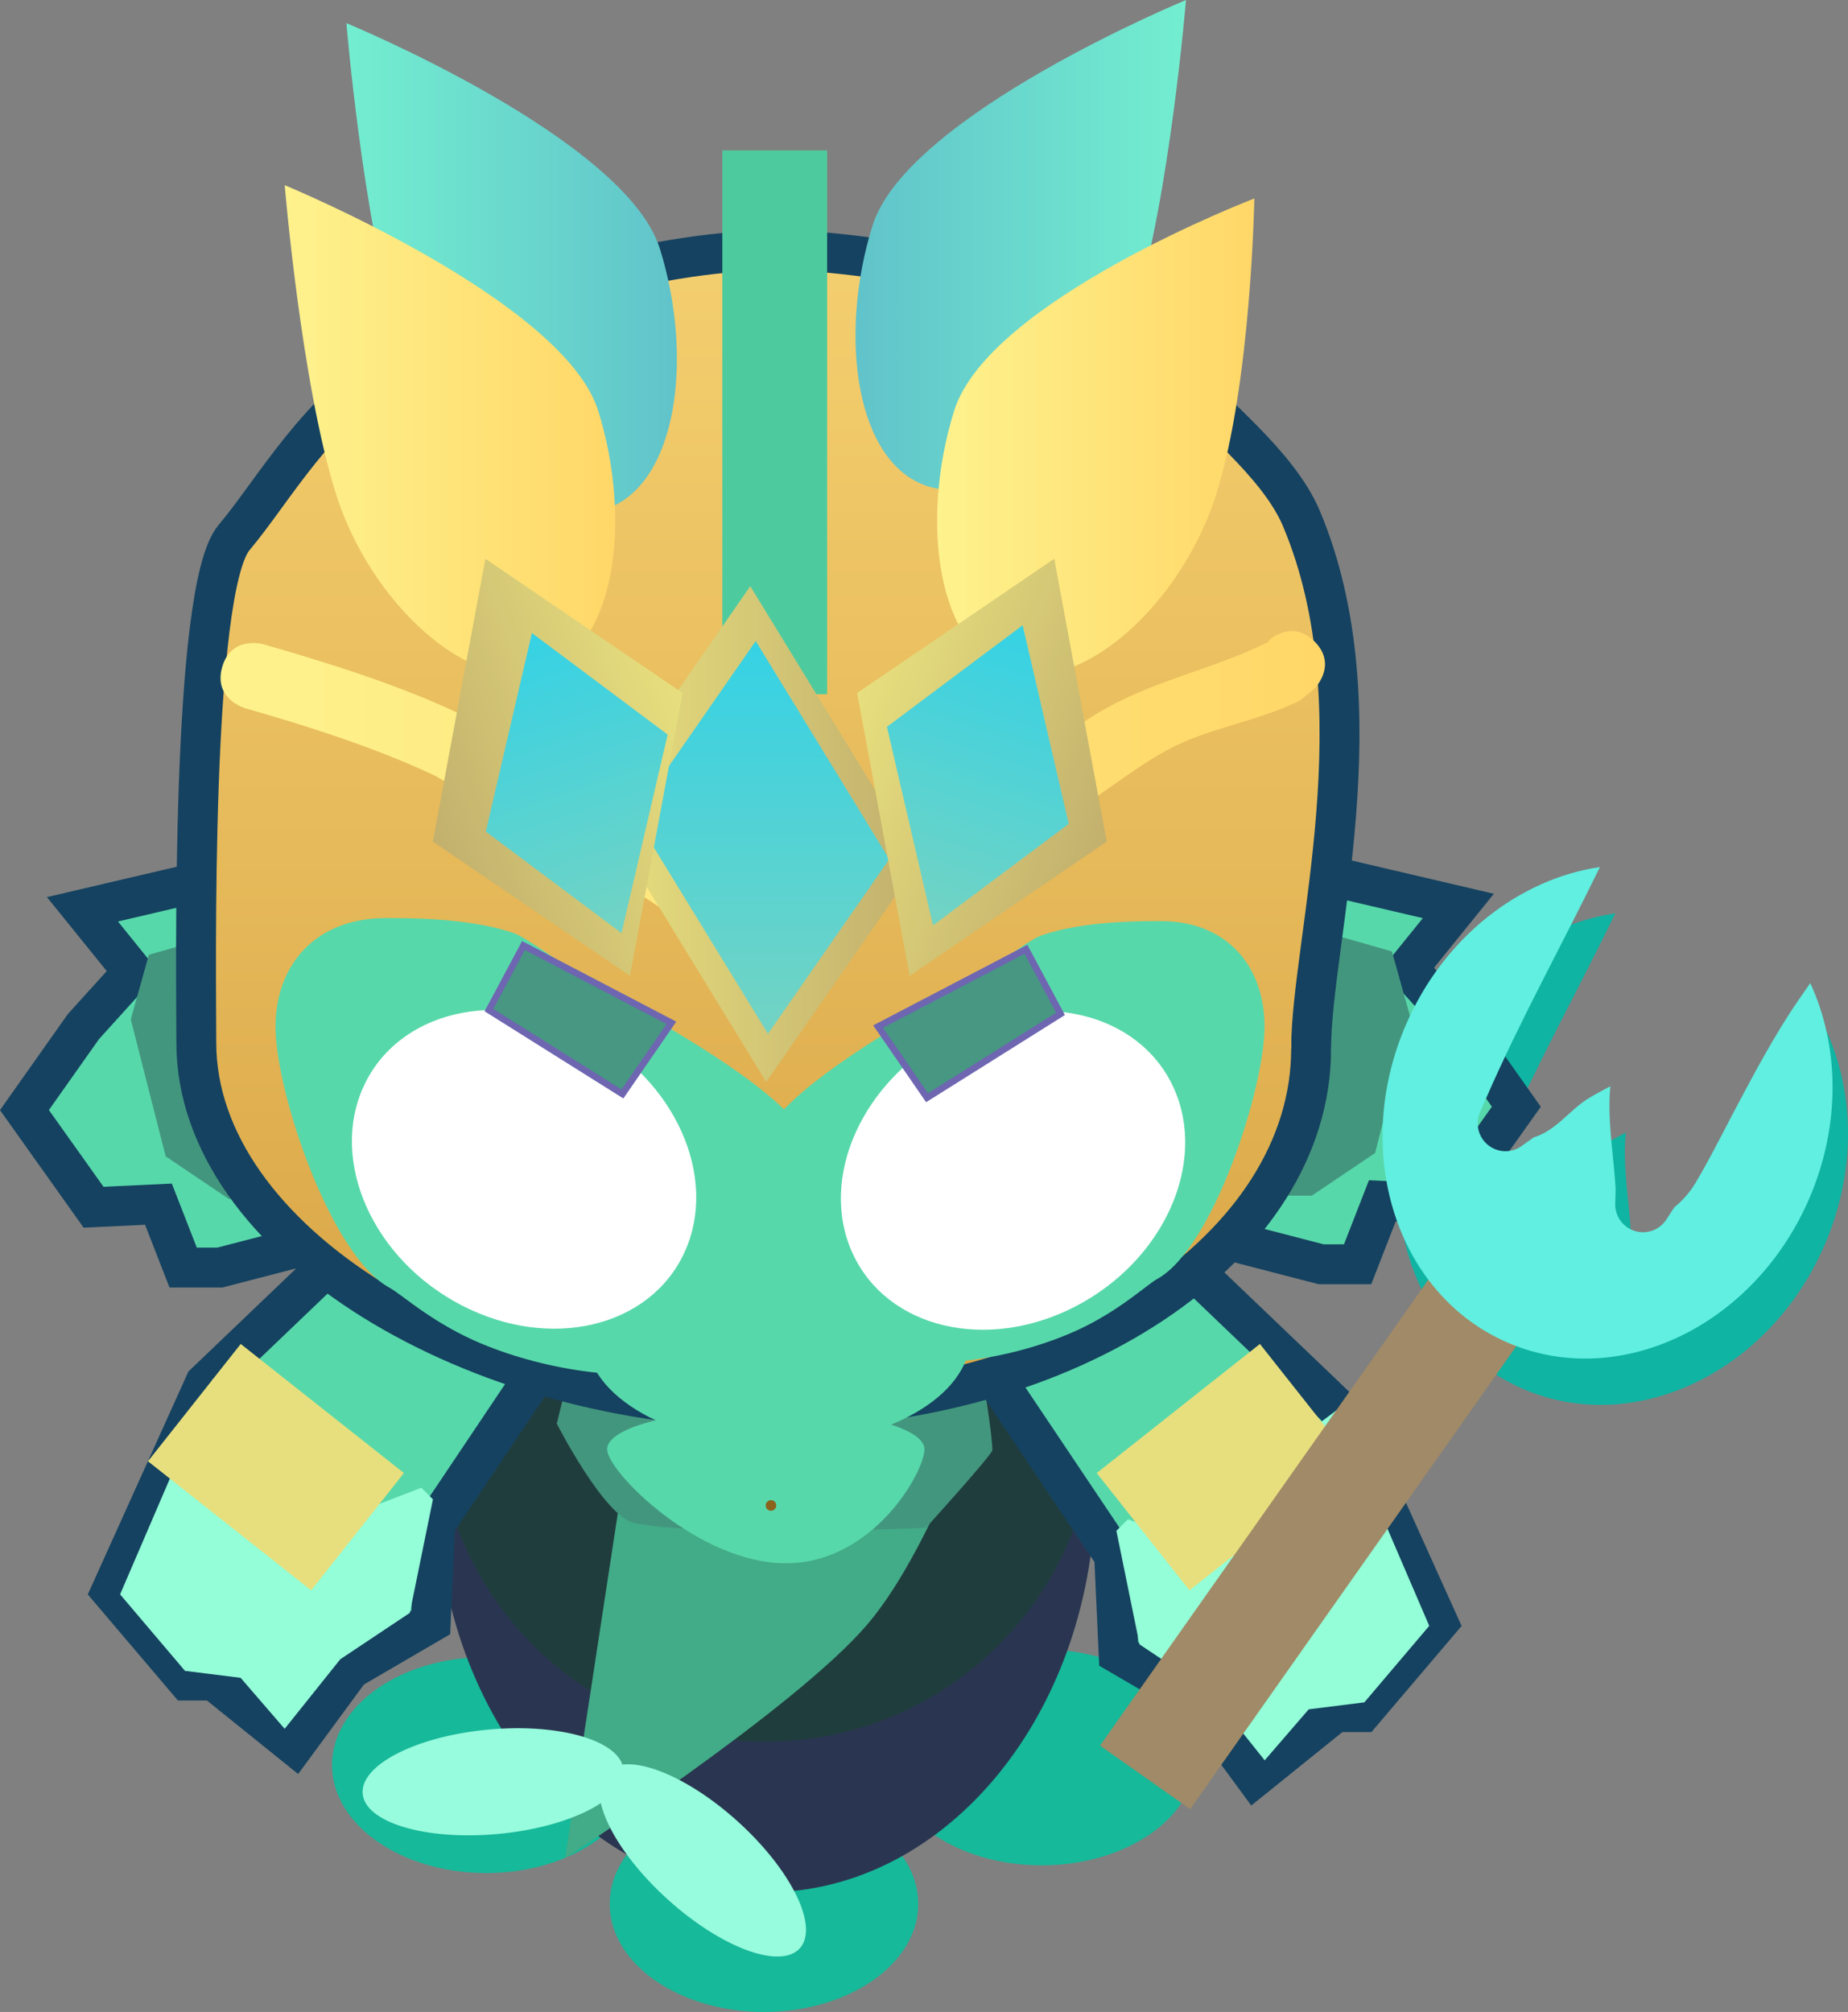 <svg viewBox="0,0,138.966,151.246" height="151.246" width="138.966" xmlns:xlink="http://www.w3.org/1999/xlink" xmlns="http://www.w3.org/2000/svg" version="1.1"><rect x="0" y="0" width="138.966" height="151.246" fill="#808080" stroke="none"/><defs><linearGradient id="color-1" gradientUnits="userSpaceOnUse" y2="219.937" x2="235.043" y1="132.863" x1="235.043"><stop stop-color="#f4cf6f" offset="0"></stop><stop stop-color="#d9a546" offset="1"></stop></linearGradient><linearGradient id="color-2" gradientUnits="userSpaceOnUse" y2="173.709" x2="276.945" y1="173.709" x1="193.893"><stop stop-color="#fef28d" offset="0"></stop><stop stop-color="#ffd768" offset="1"></stop></linearGradient><linearGradient id="color-3" gradientUnits="userSpaceOnUse" y2="176.762" x2="246.42" y1="176.762" x1="222.232"><stop stop-color="#e7df7e" offset="0"></stop><stop stop-color="#c2b06d" offset="1"></stop></linearGradient><linearGradient id="color-4" gradientUnits="userSpaceOnUse" y2="191.777" x2="234.597" y1="162.25" x1="234.597"><stop stop-color="#35d2e5" offset="0"></stop><stop stop-color="#73d3c3" offset="1"></stop></linearGradient><linearGradient id="color-5" gradientUnits="userSpaceOnUse" y2="134.212" x2="228.21" y1="134.212" x1="203.357"><stop stop-color="#73eed0" offset="0"></stop><stop stop-color="#61c3ca" offset="1"></stop></linearGradient><linearGradient id="color-6" gradientUnits="userSpaceOnUse" y2="132.472" x2="241.639" y1="132.472" x1="266.492"><stop stop-color="#73eed0" offset="0"></stop><stop stop-color="#61c3ca" offset="1"></stop></linearGradient><linearGradient id="color-7" gradientUnits="userSpaceOnUse" y2="146.892" x2="271.631" y1="146.892" x1="247.777"><stop stop-color="#fef28d" offset="0"></stop><stop stop-color="#ffd768" offset="1"></stop></linearGradient><linearGradient id="color-8" gradientUnits="userSpaceOnUse" y2="146.392" x2="223.57" y1="146.392" x1="198.717"><stop stop-color="#fef28d" offset="0"></stop><stop stop-color="#ffd768" offset="1"></stop></linearGradient><linearGradient id="color-9" gradientUnits="userSpaceOnUse" y2="175.59" x2="261.198" y1="167.888" x1="241.095"><stop stop-color="#e7df7e" offset="0"></stop><stop stop-color="#c2b06d" offset="1"></stop></linearGradient><linearGradient id="color-10" gradientUnits="userSpaceOnUse" y2="175.59" x2="209.194" y1="167.888" x1="229.297"><stop stop-color="#e7df7e" offset="0"></stop><stop stop-color="#c2b06d" offset="1"></stop></linearGradient><linearGradient id="color-11" gradientUnits="userSpaceOnUse" y2="184.09" x2="224.394" y1="161.76" x1="216.959"><stop stop-color="#35d2e5" offset="0"></stop><stop stop-color="#73d3c3" offset="1"></stop></linearGradient><linearGradient id="color-12" gradientUnits="userSpaceOnUse" y2="183.51" x2="247.121" y1="161.18" x1="254.556"><stop stop-color="#35d2e5" offset="0"></stop><stop stop-color="#73d3c3" offset="1"></stop></linearGradient></defs><g transform="translate(-177.308,-114.058)"><g style="mix-blend-mode: normal" stroke-dashoffset="0" stroke-dasharray="" stroke-miterlimit="10" stroke-linejoin="miter" fill-rule="nonzero" data-paper-data="{&quot;isPaintingLayer&quot;:true}"><path stroke-linecap="butt" stroke-width="0" stroke="none" fill="#0fb4a3" d="M314.495,207.693c-4.165,9.58 -14.321,14.399 -22.684,10.763c-8.363,-3.636 -11.766,-14.35 -7.6,-23.93c2.866,-6.591 8.566,-10.928 14.568,-11.809c-2.84,5.834 -6.008,11.517 -8.601,17.48l-0.417,0.958c-0.46,1.059 0.025,2.29 1.083,2.75c0.71,0.309 1.499,0.192 2.079,-0.238l0.88,-0.628c1.683,-0.521 2.658,-2.008 4.041,-2.886c0.554,-0.352 1.143,-0.645 1.72,-0.957c-0.027,0.289 -0.048,0.578 -0.058,0.867c-0.079,2.305 0.329,4.591 0.456,6.896l-0.03,1.011c-0.045,0.846 0.432,1.67 1.254,2.027c0.962,0.418 2.067,0.056 2.606,-0.808l0.579,-0.893c0.415,-0.329 0.813,-0.73 1.244,-1.298c0.689,-0.908 2.971,-5.381 3,-5.434c1.35,-2.551 2.741,-5.209 4.294,-7.639c0.53,-0.83 1.108,-1.654 1.687,-2.483c2.185,4.723 2.322,10.679 -0.101,16.251z"></path><path stroke-linecap="butt" stroke-width="0" stroke="none" fill="#16b99a" d="M246.358,257.184c0,4.485 -5.194,8.12 -11.601,8.12c-6.407,0 -11.601,-3.636 -11.601,-8.12c0,-4.485 5.194,-8.12 11.601,-8.12c6.407,0 11.601,3.636 11.601,8.12z"></path><path stroke-linecap="butt" stroke-width="0" stroke="none" fill="#16b99a" d="M267.239,246.164c0,4.485 -5.194,8.12 -11.601,8.12c-6.407,0 -11.601,-3.636 -11.601,-8.12c0,-4.485 5.194,-8.12 11.601,-8.12c6.407,0 11.601,3.636 11.601,8.12z"></path><path stroke-linecap="butt" stroke-width="0" stroke="none" fill="#16b99a" d="M225.477,246.744c0,4.485 -5.194,8.12 -11.601,8.12c-6.407,0 -11.601,-3.636 -11.601,-8.12c0,-4.485 5.194,-8.12 11.601,-8.12c6.407,0 11.601,3.636 11.601,8.12z"></path><path stroke-linecap="round" stroke-width="0" stroke="none" fill="#79dee2" d="M198.509,182.973l5.44,19.332l-5.246,1.36h-1.943l-4.76,-3.206l-2.623,-10.297l1.36,-4.857l5.44,-1.554z"></path><path stroke-linecap="round" stroke-width="3" stroke="#154260" fill="#57d8aa" data-paper-data="{&quot;index&quot;:null}" d="M193.557,180.063l7.699,27.36l-7.424,1.925h-2.75l-1.859,-4.767l-4.878,0.23l-5.199,-7.304l4.442,-6.284l3.72,-4.109l-3.801,-4.7z"></path><path stroke-linecap="round" stroke-width="0" stroke="none" fill="#43967e" data-paper-data="{&quot;index&quot;:null}" d="M196.274,183.5l5.44,19.332l-5.246,1.36h-1.943l-4.76,-3.206l-2.623,-10.297l1.36,-4.857l5.44,-1.554z"></path><path stroke-linecap="butt" stroke-width="0" stroke="none" fill="#2a3651" d="M259.682,225.779c0,16.865 -11.098,30.536 -24.787,30.536c-13.69,0 -24.787,-13.671 -24.787,-30.536c0,-16.865 11.098,-30.536 24.787,-30.536c13.69,0 24.787,13.671 24.787,30.536z"></path><path stroke-linecap="butt" stroke-width="0" stroke="none" fill="#203d3e" d="M259.682,220.115c0,13.736 -11.098,24.872 -24.787,24.872c-13.69,0 -24.787,-11.136 -24.787,-24.872c0,-13.736 11.098,-24.872 24.787,-24.872c13.69,0 24.787,11.136 24.787,24.872z"></path><path stroke-linecap="butt" stroke-width="0" stroke="none" fill="#42ab87" d="M219.805,253.741l5.418,-35.461l27.088,-2.463c0,0 -4.402,14.083 -9.814,20.397c-5.424,6.328 -22.692,17.527 -22.692,17.527z"></path><path stroke-linecap="butt" stroke-width="0" stroke="none" fill="#43967e" d="M219.179,221.078l2.026,-8.274h29.242c0,0 1.485,8.697 1.485,10.269c0,0.317 -4.997,5.838 -4.997,5.838c0,0 -16.616,0.719 -21.912,-0.356c-2.283,-0.463 -5.845,-7.477 -5.845,-7.477z"></path><path stroke-linecap="butt" stroke-width="0" stroke="none" fill="#57d8aa" d="M246.827,223.006c0,1.671 -3.83,8.571 -10.42,8.571c-6.59,0 -13.445,-6.9 -13.445,-8.571c0,-1.671 5.342,-3.025 11.932,-3.025c6.59,0 11.932,1.354 11.932,3.025z"></path><path stroke-linecap="round" stroke-width="3" stroke="#154260" fill="#57d8aa" data-paper-data="{&quot;index&quot;:null}" d="M218.943,215.351l-8.907,13.277l-0.336,7.395l-6.05,3.529l-4.202,5.714l-6.05,-4.874h-2.017l-5.714,-6.722l7.059,-15.63l11.428,-10.924l10.252,0.672z"></path><path stroke-linecap="round" stroke-width="0" stroke="#d1852d" fill="#93fed7" data-paper-data="{&quot;index&quot;:null}" d="M208.125,235.306l-5.229,3.486l-4.183,5.229l-3.311,-3.834l-4.183,-0.523l-4.88,-5.751l6.971,-16.208l1.394,1.046l-0.349,2.789l4.183,-1.743l-1.046,5.403l5.577,-1.743l1.394,4.183l4.531,-1.743l0.871,0.871z"></path><path stroke-linecap="round" stroke-width="3" stroke="#154260" fill="#57d8aa" d="M256.721,210.158l10.252,-0.672l11.428,10.924l7.059,15.63l-5.714,6.722h-2.017l-6.05,4.874l-4.202,-5.714l-6.05,-3.529l-0.336,-7.395l-8.907,-13.277z"></path><path stroke-linecap="round" stroke-width="0" stroke="#d1852d" fill="#93fed7" d="M261.258,229.136l0.871,-0.871l4.531,1.743l1.394,-4.183l5.577,1.743l-1.046,-5.403l4.183,1.743l-0.349,-2.789l1.394,-1.046l6.971,16.208l-4.88,5.751l-4.183,0.523l-3.311,3.834l-4.183,-5.229l-5.229,-3.486z"></path><path stroke-linecap="round" stroke-width="3" stroke="#154260" fill="#57d8aa" data-paper-data="{&quot;index&quot;:null}" d="M286.973,182.163l-3.801,4.7l3.72,4.109l4.442,6.284l-5.199,7.304l-4.878,-0.23l-1.859,4.767h-2.75l-7.424,-1.925l7.699,-27.36z"></path><path stroke-linecap="round" stroke-width="0" stroke="none" fill="#43967e" data-paper-data="{&quot;index&quot;:null}" d="M276.538,184.027l5.44,1.554l1.36,4.857l-2.623,10.297l-4.76,3.206h-1.943l-5.246,-1.36l5.44,-19.332z"></path><path stroke-linecap="butt" stroke-width="3" stroke="#154260" fill="url(#color-1)" d="M275.902,192.898c0,14.933 -18.141,27.039 -40.519,27.039c-22.378,0 -43.313,-12.564 -43.313,-27.497c0,-4.801 -0.454,-34.058 2.835,-37.966c3.055,-3.631 6.083,-9.398 12.418,-13.435c8.057,-5.134 20.026,-8.177 28.526,-8.177c6.82,0 24.148,2.814 29.727,9.062c2.852,3.194 7.867,7.006 9.597,11.116c5.989,14.231 0.729,31.803 0.729,39.859z"></path><path stroke-linecap="butt" stroke-width="0" stroke="none" fill="#57d8aa" d="M238.053,200.311c0,2.483 -1.114,14.619 -8.802,16.604c-4.214,1.088 -10.654,0.28 -15.773,-1.863c-1.665,-0.697 -3.057,-1.531 -4.162,-2.277c-1.31,-0.884 -2.217,-1.643 -2.697,-1.901c-4.478,-2.402 -8.593,-14.795 -8.593,-19.606c0,-4.812 3.145,-8.192 8.268,-8.192c1.306,0 6.209,-0.068 9.667,1.135c1.086,0.378 4.673,3.144 5.84,3.612c2.561,1.027 0.781,0.696 3.247,2.053c6.868,3.78 13.005,8.081 13.005,10.436z"></path><path stroke-linecap="butt" stroke-width="0" stroke="none" fill="#57d8aa" d="M250.272,214.569c0,4.493 -6.463,8.135 -14.436,8.135c-7.973,0 -14.436,-3.642 -14.436,-8.135c0,-4.493 6.234,-14.894 14.207,-14.894c7.973,0 14.665,10.402 14.665,14.894z"></path><path stroke-linecap="butt" stroke-width="0" stroke="none" fill="#57d8aa" data-paper-data="{&quot;index&quot;:null}" d="M247.03,189.882c2.315,-1.313 0.644,-0.992 3.048,-1.986c1.095,-0.453 4.464,-3.13 5.483,-3.495c3.247,-1.164 7.85,-1.098 9.076,-1.098c4.809,0 7.762,3.271 7.762,7.927c0,4.656 -3.863,16.647 -8.067,18.971c-0.451,0.249 -1.302,0.984 -2.532,1.84c-1.037,0.721 -2.344,1.529 -3.907,2.203c-4.806,2.073 -10.853,2.855 -14.809,1.803c-7.218,-1.921 -8.264,-13.663 -8.264,-16.066c0,-2.278 5.762,-6.441 12.21,-10.098z"></path><path stroke-linecap="butt" stroke-width="0.5" stroke="none" fill="#8b631d" d="M234.886,227.23c0,-0.22 0.178,-0.398 0.398,-0.398c0.22,0 0.398,0.178 0.398,0.398c0,0.22 -0.178,0.398 -0.398,0.398c-0.22,0 -0.398,-0.178 -0.398,-0.398z"></path><path stroke-linecap="butt" stroke-width="0" stroke="#954116" fill="#ffffff" d="M228.782,208.197c-2.589,5.649 -10.09,7.436 -16.753,3.992c-6.663,-3.444 -9.966,-10.815 -7.377,-16.464c2.589,-5.649 10.09,-7.436 16.753,-3.992c6.663,3.444 9.966,10.815 7.377,16.464z"></path><path stroke-linecap="round" stroke-width="0.5" stroke="#6e66b1" fill="#479782" d="M216.671,185.138l11.125,5.811l-3.682,5.346l-10.038,-6.302z"></path><path stroke-linecap="butt" stroke-width="0" stroke="#954116" fill="#ffffff" data-paper-data="{&quot;index&quot;:null}" d="M248.799,191.813c6.663,-3.444 14.164,-1.656 16.753,3.992c2.589,5.649 -0.714,13.02 -7.377,16.464c-6.663,3.444 -14.164,1.656 -16.753,-3.992c-2.589,-5.649 0.714,-13.02 7.377,-16.464z"></path><path stroke-linecap="round" stroke-width="0.5" stroke="#6e66b1" fill="#479782" data-paper-data="{&quot;index&quot;:null}" d="M257.057,190.275l-10.038,6.302l-3.682,-5.346l11.125,-5.811z"></path><path stroke-linecap="butt" stroke-width="0" stroke="none" fill="#97fbdd" d="M232.792,250.991c4.034,3.65 6.121,7.917 4.661,9.53c-1.46,1.614 -5.914,-0.037 -9.948,-3.687c-4.034,-3.65 -6.121,-7.917 -4.661,-9.53c1.46,-1.614 5.914,0.037 9.948,3.687z"></path><path stroke-linecap="butt" stroke-width="0" stroke="none" fill="#97fbdd" data-paper-data="{&quot;index&quot;:null}" d="M224.196,247.098c0.2,2.167 -4.03,4.328 -9.447,4.828c-5.417,0.499 -9.971,-0.852 -10.17,-3.019c-0.2,-2.167 4.03,-4.328 9.447,-4.828c5.417,-0.499 9.971,0.852 10.17,3.019z"></path><path stroke-linecap="butt" stroke-width="0" stroke="none" fill="#4ecb9e" d="M231.626,166.245v-40.879h7.88v40.879z"></path><path stroke-linecap="butt" stroke-width="0.5" stroke="none" fill="url(#color-2)" d="M276.159,162.281c1.768,1.768 0,3.536 0,3.536l-1.071,0.89c-3.298,1.64 -6.897,2.035 -10.054,3.761c-4.454,2.435 -8.566,6.885 -13.726,6.985c-3.822,1.766 -7.895,3.249 -11.562,5.238c-1.754,0.951 -5.414,3.403 -7.416,3.223c-1.321,-0.119 -2.234,-1.432 -3.317,-2.198c-2.022,-1.432 -4.085,-2.837 -6.305,-3.938c-2.334,-1.158 -4.791,-2.103 -6.985,-3.508c-1.558,-0.998 -4.272,-3.24 -5.989,-4.036c-4.351,-2.016 -9.363,-3.614 -14.001,-4.938c0,0 -2.404,-0.687 -1.717,-3.091c0.687,-2.404 3.091,-1.717 3.091,-1.717c4.844,1.385 10.117,3.044 14.659,5.177c4.532,2.128 8.634,5.364 13.157,7.629c1.58,0.791 3.152,1.606 4.65,2.543c0.903,0.565 1.744,1.231 2.532,1.948c0.364,0.332 0.406,1.143 0.898,1.174c0.604,0.037 0.983,-0.709 1.5,-1.025c0.946,-0.578 1.908,-1.129 2.885,-1.652c4.075,-2.18 8.619,-3.879 12.883,-5.72c3.74,0.085 6.184,-2.811 9.32,-4.739c4.325,-2.659 8.827,-3.358 13.262,-5.588l-0.228,0.047c0,0 1.768,-1.768 3.536,0z"></path><path stroke-linecap="butt" stroke-width="0" stroke="none" fill="url(#color-3)" d="M222.232,174.674l11.496,-16.548l12.692,20.723l-11.496,16.548z"></path><path stroke-linecap="butt" stroke-width="0" stroke="none" fill="url(#color-4)" d="M225.015,175.381l9.122,-13.13l10.042,16.396l-9.122,13.13z"></path><path stroke-linecap="butt" stroke-width="0" stroke="none" fill="#e7df7e" d="M188.436,223.909l6.974,-8.82l12.272,9.703l-6.974,8.82z"></path><path stroke-linecap="butt" stroke-width="0" stroke="none" fill="#e7df7e" data-paper-data="{&quot;index&quot;:null}" d="M266.754,233.612l-6.974,-8.82l12.272,-9.703l6.974,8.82z"></path><path stroke-linecap="butt" stroke-width="0" stroke="none" fill="url(#color-5)" d="M226.93,132.757c2.596,8.308 1.266,17.902 -4.186,19.606c-5.452,1.704 -12.962,-5.128 -15.558,-13.436c-2.596,-8.308 -3.829,-23.128 -3.829,-23.128c0,0 20.977,8.65 23.573,16.958z"></path><path stroke-linecap="butt" stroke-width="0" stroke="none" fill="url(#color-6)" data-paper-data="{&quot;index&quot;:null}" d="M242.919,131.016c2.596,-8.308 23.573,-16.958 23.573,-16.958c0,0 -1.233,14.82 -3.829,23.128c-2.596,8.308 -10.106,15.139 -15.558,13.436c-5.452,-1.704 -6.782,-11.298 -4.186,-19.606z"></path><path stroke-linecap="butt" stroke-width="0" stroke="none" fill="url(#color-7)" data-paper-data="{&quot;index&quot;:null}" d="M271.631,128.979c0,0 -0.233,13.82 -2.829,22.128c-2.596,8.308 -10.106,15.139 -15.558,13.436c-5.452,-1.704 -6.782,-11.298 -4.186,-19.606c2.596,-8.308 22.573,-15.958 22.573,-15.958z"></path><path stroke-linecap="butt" stroke-width="0" stroke="none" fill="url(#color-8)" d="M222.29,144.937c2.596,8.308 1.266,17.902 -4.186,19.606c-5.452,1.704 -12.962,-5.128 -15.558,-13.436c-2.596,-8.308 -3.829,-23.128 -3.829,-23.128c0,0 20.977,8.65 23.573,16.958z"></path><path stroke-linecap="butt" stroke-width="0" stroke="none" fill="url(#color-9)" d="M241.76,166.153l14.823,-10.092l3.95,21.264l-14.823,10.092z"></path><path stroke-linecap="butt" stroke-width="0" stroke="none" fill="url(#color-10)" data-paper-data="{&quot;index&quot;:null}" d="M224.682,187.417l-14.823,-10.092l3.95,-21.264l14.823,10.092z"></path><path stroke-linecap="butt" stroke-width="0" stroke="none" fill="url(#color-11)" data-paper-data="{&quot;index&quot;:null}" d="M224.046,184.206l-10.205,-7.633l3.466,-14.928l10.205,7.633z"></path><path stroke-linecap="butt" stroke-width="0" stroke="none" fill="url(#color-12)" data-paper-data="{&quot;index&quot;:null}" d="M244.003,168.697l10.205,-7.633l3.466,14.928l-10.205,7.633z"></path><path stroke-linecap="butt" stroke-width="NaN" stroke="none" fill="#a18a67" d="M266.802,250.057l-6.773,-4.773l28.877,-40.974l6.773,4.773z"></path><path stroke-linecap="butt" stroke-width="0" stroke="none" fill="#60efe0" d="M313.335,204.213c-4.165,9.58 -14.321,14.399 -22.684,10.763c-8.363,-3.636 -11.766,-14.35 -7.6,-23.93c2.866,-6.591 8.566,-10.928 14.568,-11.809c-2.84,5.834 -6.008,11.517 -8.601,17.48l-0.417,0.958c-0.46,1.059 0.025,2.29 1.083,2.75c0.71,0.309 1.499,0.192 2.079,-0.238l0.88,-0.628c1.683,-0.521 2.658,-2.008 4.041,-2.886c0.554,-0.352 1.143,-0.645 1.72,-0.957c-0.027,0.289 -0.048,0.578 -0.058,0.867c-0.079,2.305 0.329,4.591 0.456,6.896l-0.03,1.011c-0.045,0.846 0.432,1.67 1.254,2.027c0.962,0.418 2.067,0.056 2.606,-0.808l0.579,-0.893c0.415,-0.329 0.813,-0.73 1.244,-1.298c0.689,-0.908 2.971,-5.381 3,-5.434c1.35,-2.551 2.741,-5.209 4.294,-7.639c0.53,-0.83 1.108,-1.654 1.687,-2.483c2.185,4.723 2.322,10.679 -0.101,16.251z"></path></g></g></svg><!--rotationCenter:62.692459343823884:65.94162779976342-->